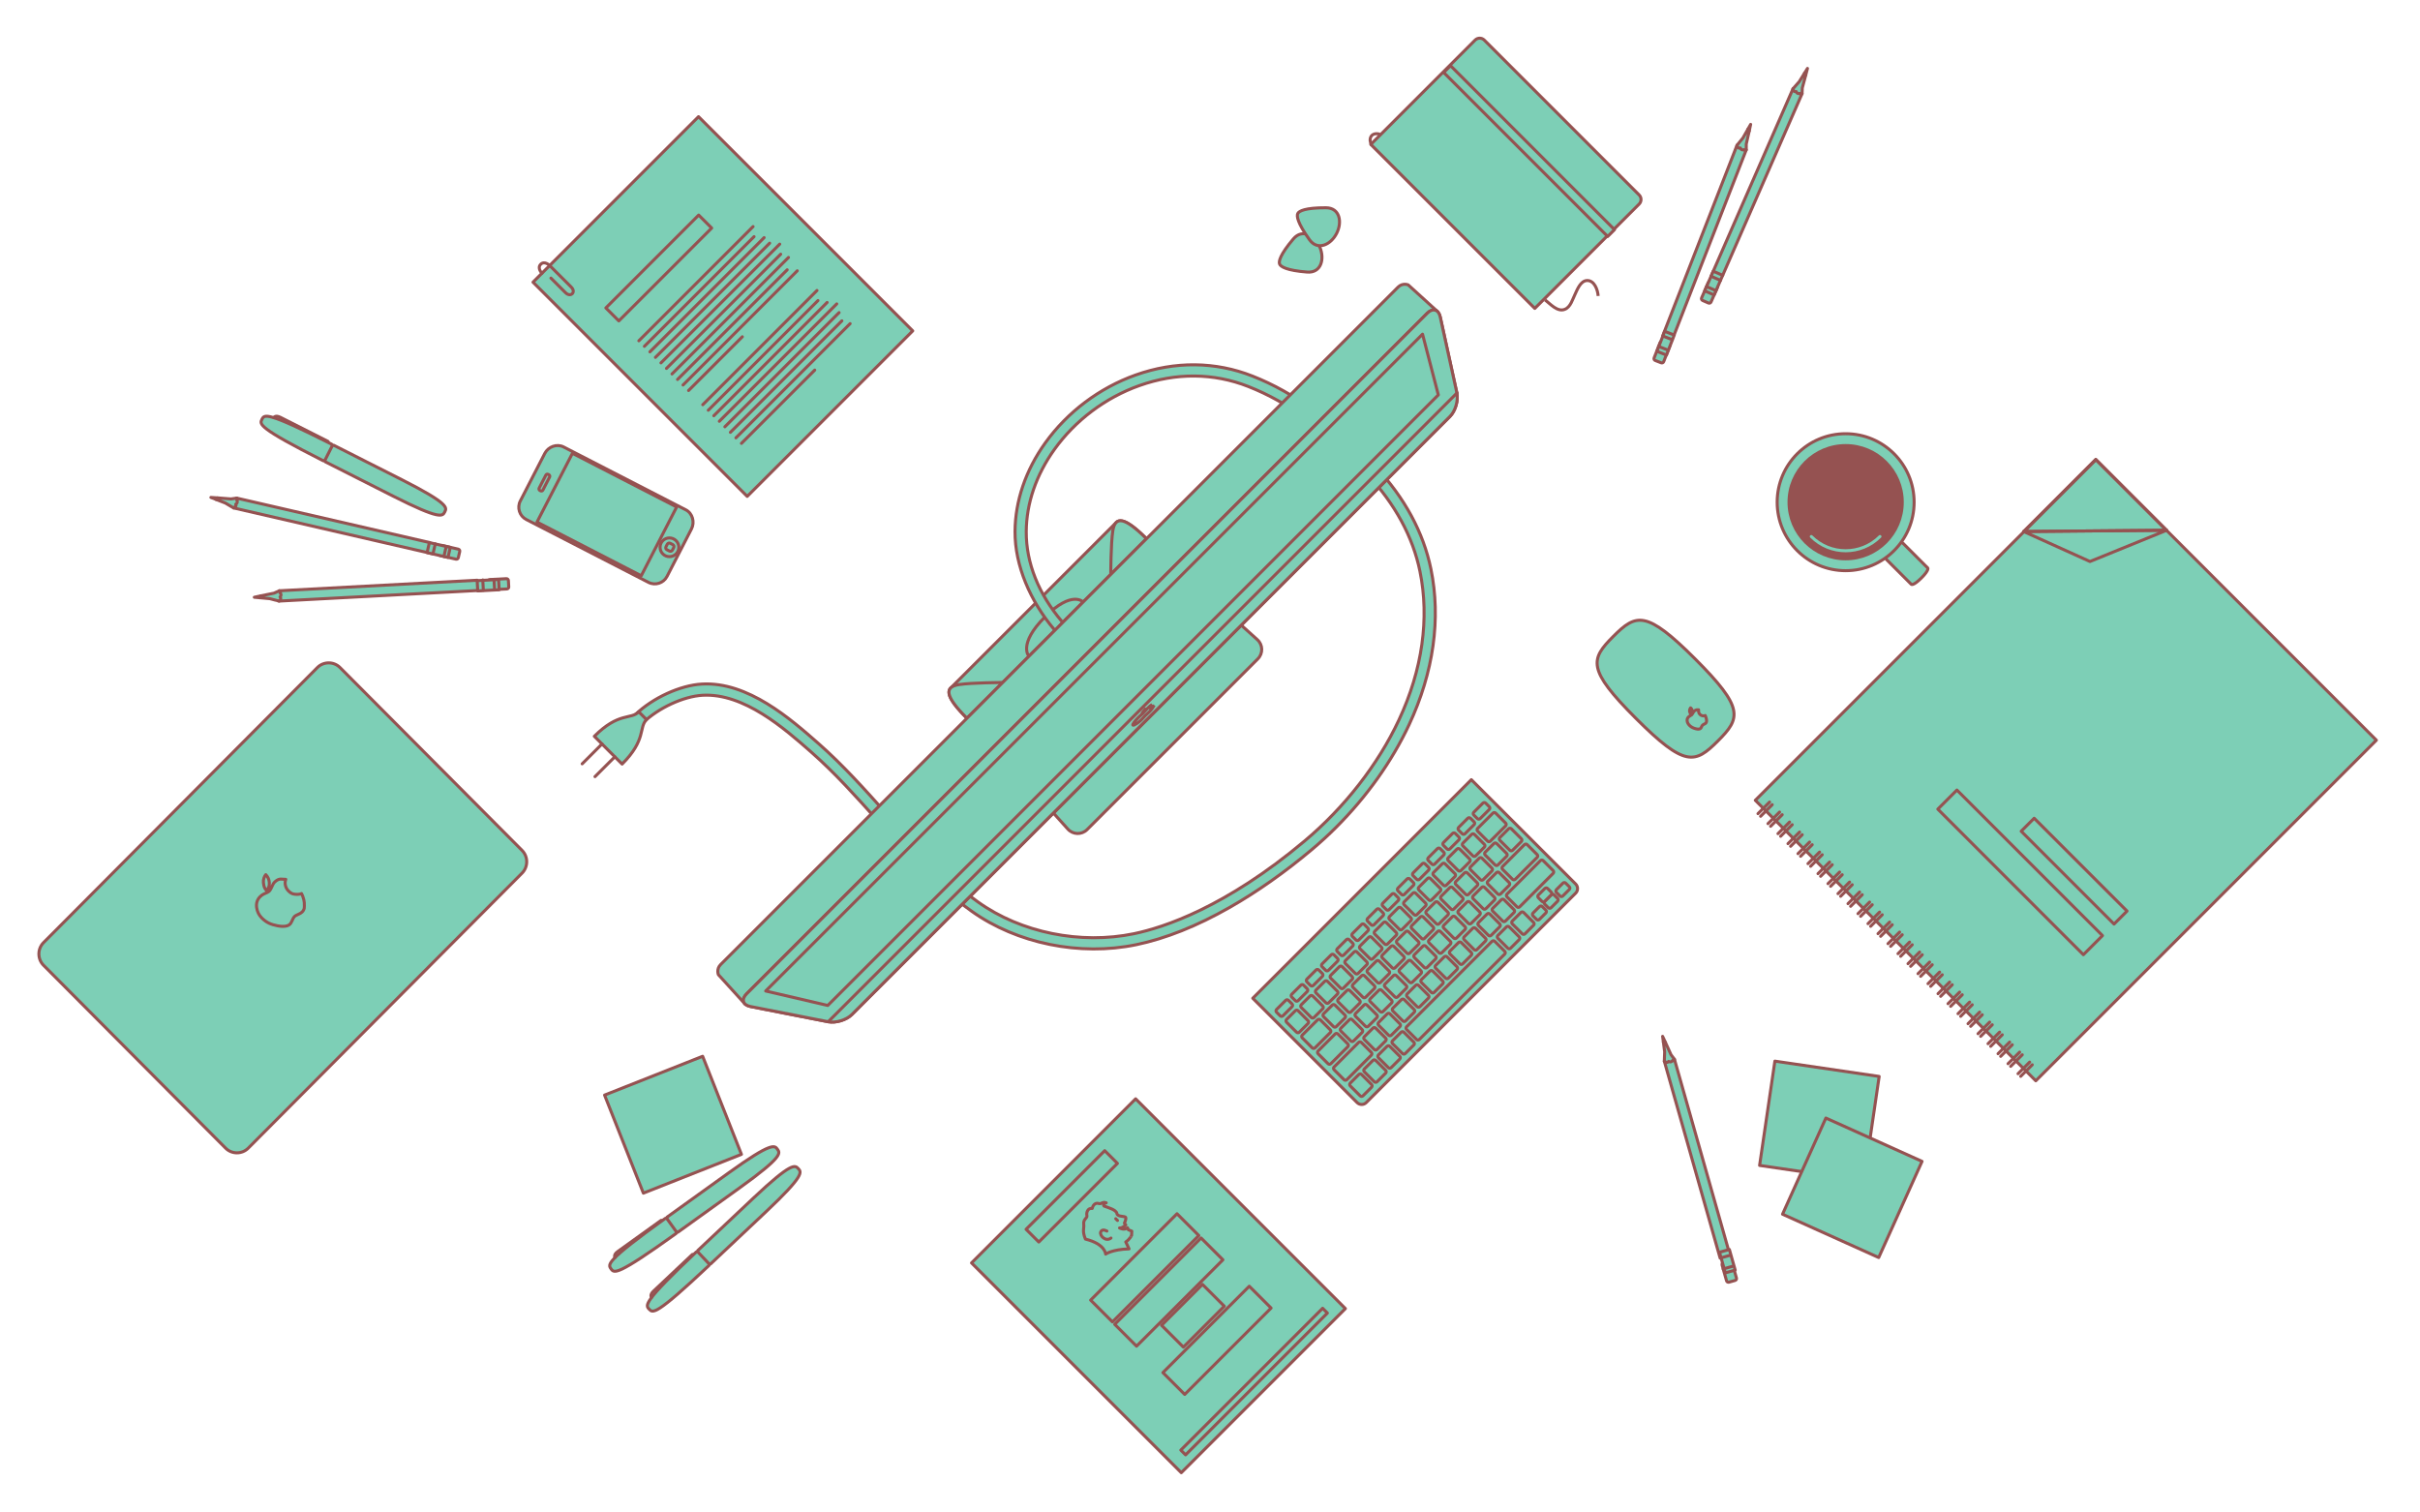 <?xml version="1.0" encoding="utf-8"?>
<!DOCTYPE svg PUBLIC "-//W3C//DTD SVG 1.1//EN" "http://www.w3.org/Graphics/SVG/1.1/DTD/svg11.dtd">
<svg version="1.1" xmlns="http://www.w3.org/2000/svg" xmlns:xlink="http://www.w3.org/1999/xlink" viewBox="0 0 800 500">
<style>
	svg {
	background-color: #7DCFB6;
	}
	.solid {
	fill: #7DCFB6;
	}
	.line, .reverse-line {
	fill: none;
	}
	.reverse-line {
	stroke: #7DCFB6;
	}
	.line, .solid, .reverse-line {
	stroke-width: 1px;
	}
	.line, .solid {
	stroke: #955251;
	}
	.reverse-solid {
	fill: #955251;
	}

</style>
<g>
	<path class="solid" stroke-linecap="round" stroke-linejoin="round" stroke-miterlimit="10" d="M172.572,281.116
		c2.062,2.072,2.062,5.462,0,7.531l-90.503,90.904c-2.062,2.073-5.436,2.073-7.498,0l-60.165-60.43c-2.062-2.07-2.062-5.46,0-7.531
		l90.503-90.904c2.063-2.071,5.438-2.071,7.501,0L172.572,281.116z"/>
	<g>
		<path class="solid" stroke-linecap="round" stroke-linejoin="round" stroke-miterlimit="10" d="M87.862,289.147
			c0.715,0.717,1.105,1.603,1.167,2.651c0.066,1.05-0.242,1.915-0.926,2.601c-0.33-0.331-0.582-0.734-0.751-1.203
			c-0.096-0.267-0.188-0.736-0.271-1.397c-0.053-0.569,0.009-1.094,0.183-1.582C87.44,289.729,87.639,289.375,87.862,289.147
			 M92.865,290.614c0.357,0,0.896,0.022,1.615,0.076c-0.244,0.652-0.285,1.33-0.12,2.03c0.168,0.703,0.494,1.299,0.984,1.791
			c0.586,0.588,1.14,0.932,1.662,1.027c0.394,0.083,0.787,0.124,1.184,0.124c0.117,0,0.235-0.006,0.352-0.009
			c0.512-0.036,0.889-0.12,1.134-0.26c0.096,0.204,0.181,0.384,0.257,0.547c0.074,0.159,0.133,0.305,0.176,0.433
			c0.287,0.78,0.449,1.455,0.479,2.021c0.042,0.9,0.038,1.516-0.016,1.847c-0.097,0.461-0.325,0.875-0.687,1.239
			c-0.31,0.31-0.769,0.586-1.375,0.832c-0.577,0.234-0.977,0.467-1.197,0.689c-0.204,0.206-0.487,0.724-0.849,1.561
			c-0.202,0.438-0.4,0.754-0.593,0.946c-0.482,0.485-1.251,0.727-2.307,0.727c-0.088,0-0.176-0.002-0.267-0.005
			c-0.479-0.01-1.012-0.074-1.597-0.193c-1.079-0.202-2.021-0.493-2.822-0.874c-0.804-0.382-1.589-0.954-2.358-1.725
			c-0.937-0.943-1.495-2.084-1.678-3.42c-0.191-1.435,0.183-2.623,1.119-3.566c0.447-0.451,0.888-0.766,1.328-0.946
			c0.947-0.396,1.501-0.675,1.661-0.835c0.287-0.289,0.527-0.658,0.72-1.106c0.426-0.985,0.766-1.607,1.023-1.864
			c0.618-0.62,1.218-0.978,1.805-1.076C92.586,290.614,92.709,290.614,92.865,290.614"/>
	</g>
</g>
<g>
	<path class="solid" stroke-linecap="round" stroke-linejoin="round" stroke-miterlimit="10" d="M453.153,47.737
		l34.499-34.498c0.828-0.825,2.18-0.825,3.007,0L541.87,64.45c0.825,0.826,0.825,2.182,0,3.007l-34.5,34.498L453.153,47.737z"/>
	
		<rect x="503.694" y="11.485" transform="matrix(-0.707 0.707 -0.707 -0.707 897.949 -272.07)" class="solid" stroke-linecap="round" stroke-linejoin="round" stroke-miterlimit="10" width="3.188" height="76.675"/>
	<path class="line" stroke-miterlimit="10" d="M510.776,99.151c1.704,1.302,4.11,4.108,6.512,3.105
		c1.905-0.701,2.607-3.406,3.409-5.01c0.702-1.503,1.802-4.409,3.908-4.508c2.507-0.102,3.605,3.205,3.708,5.108"/>
	<path class="line" stroke-miterlimit="10" d="M453.462,47.972c-1.216-1.896-0.309-4.456,2.706-3.606"/>
</g>
<g>
	<path class="solid" stroke-linecap="round" stroke-linejoin="round" stroke-miterlimit="10" d="M486.392,257.746
		l34.499,34.501c0.827,0.827,0.827,2.178,0,3.007l-69.248,69.248c-0.826,0.823-2.179,0.823-3.004,0l-34.501-34.501L486.392,257.746z
		"/>
	<path class="solid" stroke-linecap="round" stroke-linejoin="round" stroke-miterlimit="10" d="M453.411,358.515
		c0.247,0.248,0.247,0.654,0,0.902l-2.857,2.855c-0.243,0.246-0.651,0.246-0.899,0l-3.306-3.308c-0.249-0.249-0.249-0.653,0-0.902
		l2.855-2.855c0.25-0.248,0.652-0.248,0.901,0L453.411,358.515z"/>
	<path class="solid" stroke-linecap="round" stroke-linejoin="round" stroke-miterlimit="10" d="M458.072,343.183
		c0.247,0.247,0.247,0.655,0,0.9l-2.857,2.856c-0.247,0.247-0.652,0.247-0.9,0l-3.306-3.307c-0.249-0.248-0.249-0.652,0-0.9
		l2.855-2.856c0.247-0.249,0.653-0.249,0.9,0L458.072,343.183z"/>
	<path class="solid" stroke-linecap="round" stroke-linejoin="round" stroke-miterlimit="10" d="M450.308,340.378
		c0.246,0.249,0.246,0.651,0,0.902l-2.854,2.854c-0.251,0.25-0.656,0.25-0.905,0l-3.306-3.304c-0.248-0.249-0.248-0.653,0-0.902
		l2.855-2.855c0.247-0.248,0.652-0.248,0.9,0L450.308,340.378z"/>
	<path class="solid" stroke-linecap="round" stroke-linejoin="round" stroke-miterlimit="10" d="M444.634,335.579
		c0.248,0.245,0.248,0.654,0,0.901l-2.902,2.903c-0.248,0.247-0.655,0.247-0.903,0l-3.307-3.308c-0.248-0.248-0.248-0.652,0-0.901
		l2.905-2.903c0.247-0.248,0.651-0.248,0.899,0L444.634,335.579z"/>
	<path class="solid" stroke-linecap="round" stroke-linejoin="round" stroke-miterlimit="10" d="M449.492,330.719
		c0.245,0.251,0.245,0.657,0,0.905l-2.903,2.902c-0.248,0.246-0.652,0.246-0.901,0l-3.309-3.305c-0.245-0.25-0.245-0.656,0-0.905
		l2.904-2.9c0.249-0.249,0.653-0.249,0.901,0L449.492,330.719z"/>
	<path class="solid" stroke-linecap="round" stroke-linejoin="round" stroke-miterlimit="10" d="M454.349,325.864
		c0.25,0.248,0.25,0.652,0,0.901l-2.903,2.903c-0.248,0.248-0.653,0.248-0.9,0l-3.309-3.305c-0.246-0.249-0.246-0.656,0-0.904
		l2.904-2.903c0.248-0.245,0.655-0.245,0.903,0L454.349,325.864z"/>
	<path class="solid" stroke-linecap="round" stroke-linejoin="round" stroke-miterlimit="10" d="M459.207,321.005
		c0.248,0.252,0.248,0.654,0,0.903l-2.902,2.9c-0.249,0.249-0.655,0.249-0.904,0l-3.305-3.305c-0.249-0.247-0.249-0.651,0-0.9
		l2.903-2.905c0.248-0.248,0.653-0.248,0.9,0L459.207,321.005z"/>
	<path class="solid" stroke-linecap="round" stroke-linejoin="round" stroke-miterlimit="10" d="M464.063,316.148
		c0.247,0.248,0.247,0.655,0,0.903l-2.902,2.902c-0.248,0.248-0.652,0.248-0.9,0l-3.309-3.308c-0.249-0.247-0.249-0.653,0-0.898
		l2.903-2.906c0.248-0.248,0.653-0.248,0.902,0L464.063,316.148z"/>
	<path class="solid" stroke-linecap="round" stroke-linejoin="round" stroke-miterlimit="10" d="M468.923,311.292
		c0.248,0.246,0.248,0.651,0,0.899l-2.904,2.904c-0.249,0.248-0.651,0.248-0.9,0l-3.308-3.307c-0.246-0.248-0.246-0.654,0-0.903
		l2.902-2.901c0.248-0.247,0.654-0.247,0.9,0L468.923,311.292z"/>
	<path class="solid" stroke-linecap="round" stroke-linejoin="round" stroke-miterlimit="10" d="M473.78,306.435
		c0.248,0.248,0.248,0.651,0,0.9l-2.905,2.904c-0.248,0.249-0.652,0.249-0.901,0l-3.305-3.309c-0.249-0.246-0.249-0.654,0-0.901
		l2.901-2.901c0.249-0.252,0.656-0.252,0.902-0.004L473.78,306.435z"/>
	<path class="solid" stroke-linecap="round" stroke-linejoin="round" stroke-miterlimit="10" d="M478.637,301.574
		c0.249,0.247,0.249,0.656,0,0.905l-2.901,2.901c-0.247,0.246-0.657,0.246-0.902,0l-3.31-3.307c-0.246-0.249-0.246-0.655,0-0.902
		l2.906-2.903c0.248-0.249,0.652-0.249,0.901,0L478.637,301.574z"/>
	<path class="solid" stroke-linecap="round" stroke-linejoin="round" stroke-miterlimit="10" d="M483.496,296.718
		c0.245,0.248,0.245,0.655,0,0.902l-2.903,2.902c-0.25,0.248-0.655,0.248-0.903,0l-3.307-3.305c-0.249-0.25-0.249-0.655,0-0.902
		l2.905-2.904c0.245-0.246,0.652-0.246,0.898,0L483.496,296.718z"/>
	<path class="solid" stroke-linecap="round" stroke-linejoin="round" stroke-miterlimit="10" d="M488.352,291.86
		c0.248,0.249,0.248,0.653,0,0.901l-2.902,2.903c-0.249,0.249-0.653,0.249-0.901,0l-3.307-3.306c-0.247-0.246-0.247-0.655,0-0.901
		l2.901-2.903c0.251-0.248,0.654-0.248,0.904,0L488.352,291.86z"/>
	<path class="solid" stroke-linecap="round" stroke-linejoin="round" stroke-miterlimit="10" d="M493.209,287.005
		c0.248,0.247,0.248,0.652,0,0.9l-2.904,2.903c-0.248,0.249-0.651,0.249-0.901,0l-3.305-3.309c-0.248-0.246-0.248-0.651,0-0.901
		l2.901-2.901c0.249-0.251,0.654-0.251,0.904-0.002L493.209,287.005z"/>
	<path class="solid" stroke-linecap="round" stroke-linejoin="round" stroke-miterlimit="10" d="M498.067,282.145
		c0.247,0.248,0.247,0.655,0,0.903l-2.902,2.902c-0.249,0.248-0.656,0.248-0.903,0l-3.306-3.308c-0.249-0.247-0.249-0.653,0-0.899
		l2.904-2.904c0.247-0.249,0.651-0.249,0.899,0L498.067,282.145z"/>
	<path class="solid" stroke-linecap="round" stroke-linejoin="round" stroke-miterlimit="10" d="M502.927,277.287
		c0.248,0.248,0.248,0.653,0,0.9l-2.905,2.906c-0.247,0.247-0.652,0.247-0.899,0l-3.312-3.309c-0.247-0.247-0.247-0.654,0-0.9
		l2.906-2.903c0.248-0.249,0.652-0.249,0.9,0L502.927,277.287z"/>
	<path class="solid" stroke-linecap="round" stroke-linejoin="round" stroke-miterlimit="10" d="M455.167,335.519
		c0.248,0.248,0.248,0.653,0,0.9l-2.857,2.856c-0.246,0.248-0.655,0.248-0.901,0l-3.307-3.307c-0.248-0.247-0.248-0.652,0-0.899
		l2.855-2.857c0.248-0.248,0.656-0.248,0.902,0L455.167,335.519z"/>
	<path class="solid" stroke-linecap="round" stroke-linejoin="round" stroke-miterlimit="10" d="M460.026,330.659
		c0.249,0.247,0.249,0.653,0,0.899l-2.856,2.856c-0.248,0.248-0.655,0.248-0.903,0l-3.305-3.307c-0.25-0.247-0.25-0.655,0-0.902
		l2.854-2.853c0.25-0.25,0.656-0.25,0.905,0L460.026,330.659z"/>
	<path class="solid" stroke-linecap="round" stroke-linejoin="round" stroke-miterlimit="10" d="M464.887,325.8
		c0.247,0.248,0.247,0.651,0,0.901l-2.856,2.854c-0.248,0.249-0.652,0.249-0.9,0l-3.311-3.306c-0.247-0.249-0.247-0.654,0-0.904
		l2.858-2.854c0.246-0.247,0.654-0.247,0.901,0L464.887,325.8z"/>
	<path class="solid" stroke-linecap="round" stroke-linejoin="round" stroke-miterlimit="10" d="M469.745,320.938
		c0.249,0.248,0.249,0.655,0,0.904l-2.855,2.855c-0.248,0.245-0.653,0.245-0.9,0l-3.306-3.307c-0.249-0.247-0.249-0.655,0-0.903
		l2.856-2.857c0.243-0.247,0.651-0.247,0.9,0L469.745,320.938z"/>
	<path class="solid" stroke-linecap="round" stroke-linejoin="round" stroke-miterlimit="10" d="M474.605,316.079
		c0.247,0.247,0.247,0.655,0,0.902l-2.856,2.854c-0.248,0.249-0.651,0.249-0.901,0l-3.305-3.305c-0.25-0.249-0.25-0.656,0-0.904
		l2.854-2.855c0.249-0.248,0.652-0.248,0.901,0L474.605,316.079z"/>
	<path class="solid" stroke-linecap="round" stroke-linejoin="round" stroke-miterlimit="10" d="M479.465,311.219
		c0.249,0.248,0.249,0.654,0,0.903l-2.855,2.855c-0.25,0.248-0.654,0.248-0.902,0l-3.307-3.308c-0.245-0.247-0.245-0.654,0-0.902
		l2.857-2.856c0.247-0.246,0.652-0.246,0.9,0L479.465,311.219z"/>
	<path class="solid" stroke-linecap="round" stroke-linejoin="round" stroke-miterlimit="10" d="M484.324,306.358
		c0.248,0.248,0.248,0.656,0,0.9l-2.856,2.857c-0.248,0.246-0.652,0.246-0.9,0l-3.305-3.309c-0.25-0.247-0.25-0.65,0-0.9
		l2.854-2.854c0.248-0.249,0.652-0.249,0.9,0L484.324,306.358z"/>
	<path class="solid" stroke-linecap="round" stroke-linejoin="round" stroke-miterlimit="10" d="M489.188,301.499
		c0.242,0.248,0.242,0.654,0,0.901l-2.857,2.855c-0.247,0.248-0.655,0.248-0.903,0l-3.306-3.308c-0.248-0.246-0.248-0.652,0-0.899
		l2.855-2.856c0.249-0.248,0.652-0.248,0.9,0L489.188,301.499z"/>
	<path class="solid" stroke-linecap="round" stroke-linejoin="round" stroke-miterlimit="10" d="M494.046,296.639
		c0.248,0.25,0.248,0.652,0,0.903l-2.855,2.854c-0.249,0.249-0.655,0.249-0.903,0l-3.307-3.305c-0.248-0.249-0.248-0.653,0-0.901
		l2.857-2.856c0.245-0.246,0.654-0.246,0.899,0L494.046,296.639z"/>
	<path class="solid" stroke-linecap="round" stroke-linejoin="round" stroke-miterlimit="10" d="M498.904,291.78
		c0.249,0.248,0.249,0.653,0,0.899l-2.855,2.857c-0.246,0.248-0.654,0.248-0.901,0l-3.308-3.307c-0.247-0.247-0.247-0.655,0-0.9
		l2.854-2.857c0.25-0.247,0.656-0.247,0.905,0L498.904,291.78z"/>
	<path class="solid" stroke-linecap="round" stroke-linejoin="round" stroke-miterlimit="10" d="M508.161,282.524
		c0.247,0.248,0.247,0.653,0,0.9l-7.25,7.252c-0.251,0.249-0.655,0.249-0.906,0l-3.305-3.304c-0.248-0.251-0.248-0.657,0-0.902
		l7.251-7.255c0.246-0.248,0.654-0.248,0.902,0L508.161,282.524z"/>
	<path class="solid" stroke-linecap="round" stroke-linejoin="round" stroke-miterlimit="10" d="M462.787,338.467
		c0.249,0.247,0.249,0.654,0,0.902l-2.855,2.858c-0.247,0.246-0.652,0.246-0.9,0l-3.309-3.31c-0.25-0.245-0.25-0.654,0-0.9
		l2.856-2.857c0.248-0.249,0.654-0.249,0.902,0L462.787,338.467z"/>
	<path class="solid" stroke-linecap="round" stroke-linejoin="round" stroke-miterlimit="10" d="M467.505,333.754
		c0.248,0.245,0.248,0.65,0,0.898l-2.855,2.857c-0.249,0.248-0.656,0.248-0.904,0l-3.306-3.307c-0.249-0.249-0.249-0.653,0-0.901
		l2.855-2.856c0.248-0.247,0.652-0.247,0.9,0L467.505,333.754z"/>
	<path class="solid" stroke-linecap="round" stroke-linejoin="round" stroke-miterlimit="10" d="M472.218,329.036
		c0.249,0.247,0.249,0.654,0,0.903l-2.855,2.855c-0.248,0.249-0.653,0.249-0.899,0l-3.308-3.309c-0.248-0.248-0.248-0.653,0-0.901
		l2.857-2.856c0.247-0.248,0.65-0.248,0.9,0L472.218,329.036z"/>
	<path class="solid" stroke-linecap="round" stroke-linejoin="round" stroke-miterlimit="10" d="M476.936,324.322
		c0.248,0.245,0.248,0.652,0,0.9l-2.856,2.855c-0.248,0.249-0.653,0.249-0.9,0l-3.31-3.306c-0.247-0.248-0.247-0.655,0-0.904
		l2.857-2.856c0.246-0.246,0.654-0.246,0.902,0L476.936,324.322z"/>
	<path class="solid" stroke-linecap="round" stroke-linejoin="round" stroke-miterlimit="10" d="M481.651,319.604
		c0.249,0.25,0.249,0.652,0,0.9l-2.856,2.856c-0.247,0.248-0.655,0.248-0.902,0l-3.308-3.306c-0.247-0.248-0.247-0.651,0-0.901
		l2.857-2.855c0.247-0.248,0.654-0.248,0.9,0L481.651,319.604z"/>
	<path class="solid" stroke-linecap="round" stroke-linejoin="round" stroke-miterlimit="10" d="M486.367,314.888
		c0.246,0.249,0.246,0.656,0,0.904l-2.857,2.857c-0.248,0.244-0.652,0.244-0.9,0l-3.307-3.312c-0.248-0.245-0.248-0.652,0-0.899
		l2.855-2.857c0.248-0.247,0.654-0.247,0.9,0L486.367,314.888z"/>
	<path class="solid" stroke-linecap="round" stroke-linejoin="round" stroke-miterlimit="10" d="M491.083,310.175
		c0.248,0.245,0.248,0.653,0,0.899l-2.856,2.857c-0.249,0.248-0.652,0.248-0.902,0l-3.309-3.307c-0.245-0.248-0.245-0.654,0-0.903
		l2.856-2.856c0.25-0.248,0.656-0.248,0.904,0L491.083,310.175z"/>
	<path class="solid" stroke-linecap="round" stroke-linejoin="round" stroke-miterlimit="10" d="M495.801,305.458
		c0.246,0.248,0.246,0.653,0,0.9l-2.859,2.857c-0.247,0.247-0.654,0.247-0.901,0l-3.308-3.309c-0.249-0.247-0.249-0.651,0-0.899
		l2.855-2.856c0.25-0.248,0.657-0.248,0.904,0L495.801,305.458z"/>
	<path class="solid" stroke-linecap="round" stroke-linejoin="round" stroke-miterlimit="10" d="M500.514,300.743
		c0.247,0.245,0.247,0.654,0,0.901l-2.856,2.853c-0.246,0.25-0.653,0.25-0.901,0l-3.307-3.306c-0.247-0.248-0.247-0.652,0-0.901
		l2.856-2.856c0.248-0.247,0.652-0.247,0.901,0L500.514,300.743z"/>
	<path class="solid" stroke-linecap="round" stroke-linejoin="round" stroke-miterlimit="10" d="M513.446,287.81
		c0.248,0.249,0.248,0.652,0,0.901l-11.073,11.071c-0.247,0.252-0.653,0.252-0.899,0l-3.309-3.304c-0.247-0.249-0.247-0.656,0-0.903
		l11.07-11.072c0.25-0.247,0.657-0.247,0.904,0L513.446,287.81z"/>
	<path class="solid" stroke-linecap="round" stroke-linejoin="round" stroke-miterlimit="10" d="M453.338,347.919
		c0.248,0.247,0.248,0.653,0,0.899l-8.116,8.117c-0.25,0.249-0.653,0.249-0.902,0l-3.308-3.306c-0.248-0.248-0.248-0.656,0-0.903
		l8.116-8.115c0.248-0.247,0.655-0.247,0.901,0L453.338,347.919z"/>
	<path class="solid" stroke-linecap="round" stroke-linejoin="round" stroke-miterlimit="10" d="M445.572,345.114
		c0.248,0.245,0.248,0.653,0,0.9l-5.638,5.637c-0.247,0.248-0.654,0.248-0.901,0l-3.307-3.307c-0.248-0.248-0.248-0.656,0-0.903
		l5.636-5.636c0.248-0.25,0.655-0.25,0.902,0L445.572,345.114z"/>
	<path class="solid" stroke-linecap="round" stroke-linejoin="round" stroke-miterlimit="10" d="M439.764,340.449
		c0.251,0.248,0.251,0.652,0,0.9l-5.066,5.068c-0.244,0.243-0.652,0.243-0.899,0l-3.306-3.311c-0.25-0.248-0.25-0.652,0-0.9
		l5.062-5.068c0.25-0.247,0.655-0.247,0.905,0L439.764,340.449z"/>
	<path class="solid" stroke-linecap="round" stroke-linejoin="round" stroke-miterlimit="10" d="M483.597,279.631
		c-0.25-0.248-0.25-0.652,0-0.9l2.904-2.905c0.248-0.248,0.653-0.248,0.899,0l3.307,3.311c0.249,0.247,0.249,0.651,0,0.9l-2.9,2.903
		c-0.251,0.247-0.655,0.247-0.905,0L483.597,279.631z"/>
	<path class="solid" stroke-linecap="round" stroke-linejoin="round" stroke-miterlimit="10" d="M478.738,284.49
		c-0.246-0.247-0.246-0.656,0-0.902l2.904-2.901c0.246-0.248,0.653-0.248,0.901,0l3.307,3.305c0.248,0.25,0.248,0.653,0,0.9
		l-2.904,2.906c-0.247,0.247-0.651,0.247-0.9,0L478.738,284.49z"/>
	<path class="solid" stroke-linecap="round" stroke-linejoin="round" stroke-miterlimit="10" d="M473.882,289.349
		c-0.248-0.249-0.248-0.655,0-0.905l2.902-2.901c0.248-0.247,0.655-0.247,0.903,0l3.307,3.307c0.247,0.248,0.247,0.651,0,0.904
		l-2.904,2.899c-0.248,0.251-0.653,0.251-0.901,0L473.882,289.349z"/>
	<path class="solid" stroke-linecap="round" stroke-linejoin="round" stroke-miterlimit="10" d="M469.023,294.205
		c-0.248-0.25-0.248-0.653,0-0.903l2.903-2.902c0.248-0.248,0.653-0.248,0.9,0l3.307,3.305c0.249,0.25,0.249,0.657,0,0.903
		l-2.901,2.902c-0.247,0.248-0.655,0.248-0.9,0L469.023,294.205z"/>
	<path class="solid" stroke-linecap="round" stroke-linejoin="round" stroke-miterlimit="10" d="M464.165,299.062
		c-0.248-0.249-0.248-0.654,0-0.901l2.904-2.903c0.249-0.249,0.652-0.249,0.901,0l3.307,3.309c0.246,0.247,0.246,0.652,0,0.9
		l-2.902,2.904c-0.248,0.248-0.654,0.248-0.902,0L464.165,299.062z"/>
	<path class="solid" stroke-linecap="round" stroke-linejoin="round" stroke-miterlimit="10" d="M459.311,303.921
		c-0.251-0.249-0.251-0.656,0-0.903l2.899-2.901c0.249-0.249,0.656-0.249,0.905,0l3.305,3.305c0.249,0.249,0.249,0.653,0,0.9
		l-2.905,2.905c-0.247,0.248-0.652,0.248-0.899,0L459.311,303.921z"/>
	<path class="solid" stroke-linecap="round" stroke-linejoin="round" stroke-miterlimit="10" d="M454.452,308.777
		c-0.247-0.249-0.247-0.655,0-0.902l2.902-2.903c0.247-0.248,0.654-0.248,0.902,0l3.308,3.307c0.246,0.249,0.246,0.657,0,0.903
		l-2.905,2.903c-0.248,0.246-0.655,0.246-0.901,0L454.452,308.777z"/>
	<path class="solid" stroke-linecap="round" stroke-linejoin="round" stroke-miterlimit="10" d="M449.593,313.635
		c-0.248-0.248-0.248-0.652,0-0.901l2.904-2.904c0.249-0.248,0.652-0.248,0.9,0l3.306,3.311c0.249,0.244,0.249,0.65,0,0.9l-2.9,2.9
		c-0.25,0.249-0.655,0.249-0.901,0L449.593,313.635z"/>
	<path class="solid" stroke-linecap="round" stroke-linejoin="round" stroke-miterlimit="10" d="M444.735,318.492
		c-0.247-0.25-0.247-0.653,0-0.9l2.905-2.902c0.248-0.251,0.652-0.251,0.9-0.004l3.306,3.31c0.249,0.247,0.249,0.654,0,0.899
		l-2.901,2.904c-0.247,0.25-0.654,0.25-0.903,0L444.735,318.492z"/>
	<path class="solid" stroke-linecap="round" stroke-linejoin="round" stroke-miterlimit="10" d="M439.879,323.351
		c-0.249-0.247-0.249-0.654,0-0.902l2.901-2.902c0.247-0.247,0.656-0.247,0.904,0l3.306,3.307c0.246,0.249,0.246,0.653,0,0.901
		l-2.903,2.903c-0.25,0.247-0.653,0.247-0.901,0L439.879,323.351z"/>
	<path class="solid" stroke-linecap="round" stroke-linejoin="round" stroke-miterlimit="10" d="M435.021,328.209
		c-0.248-0.25-0.248-0.653,0-0.902l2.901-2.903c0.248-0.25,0.656-0.25,0.903,0l3.308,3.305c0.248,0.249,0.248,0.656,0,0.903
		l-2.906,2.902c-0.246,0.248-0.651,0.248-0.899,0L435.021,328.209z"/>
	<path class="solid" stroke-linecap="round" stroke-linejoin="round" stroke-miterlimit="10" d="M430.162,333.063
		c-0.248-0.247-0.248-0.651,0-0.9l2.905-2.903c0.247-0.248,0.65-0.248,0.9,0l3.306,3.306c0.248,0.248,0.248,0.655,0,0.903
		l-2.902,2.902c-0.246,0.248-0.655,0.248-0.901,0L430.162,333.063z"/>
	<path class="solid" stroke-linecap="round" stroke-linejoin="round" stroke-miterlimit="10" d="M425.307,337.924
		c-0.249-0.25-0.249-0.655,0-0.903l2.902-2.901c0.25-0.248,0.653-0.248,0.902,0l3.306,3.306c0.248,0.249,0.248,0.652,0,0.9
		l-2.901,2.906c-0.249,0.246-0.656,0.246-0.903,0L425.307,337.924z"/>
	<path class="solid" stroke-linecap="round" stroke-linejoin="round" stroke-miterlimit="10" d="M421.999,334.615
		c-0.248-0.247-0.248-0.652,0-0.9l3.026-3.026c0.247-0.248,0.655-0.248,0.903,0l1.202,1.201c0.249,0.247,0.249,0.653,0,0.903
		l-3.029,3.025c-0.247,0.248-0.651,0.248-0.899,0L421.999,334.615z"/>
	<path class="solid" stroke-linecap="round" stroke-linejoin="round" stroke-miterlimit="10" d="M427.016,329.602
		c-0.248-0.248-0.248-0.655,0-0.903l3.025-3.025c0.248-0.249,0.651-0.249,0.902,0l1.201,1.202c0.248,0.249,0.248,0.653,0,0.901
		l-3.026,3.025c-0.246,0.248-0.653,0.248-0.899,0L427.016,329.602z"/>
	<path class="solid" stroke-linecap="round" stroke-linejoin="round" stroke-miterlimit="10" d="M432.028,324.586
		c-0.247-0.248-0.247-0.655,0-0.902l3.029-3.026c0.247-0.249,0.652-0.249,0.9,0l1.204,1.201c0.247,0.249,0.247,0.655,0,0.902
		l-3.027,3.026c-0.248,0.251-0.655,0.251-0.903,0L432.028,324.586z"/>
	<path class="solid" stroke-linecap="round" stroke-linejoin="round" stroke-miterlimit="10" d="M437.044,319.569
		c-0.247-0.248-0.247-0.652,0-0.9l3.028-3.028c0.249-0.248,0.652-0.248,0.902,0l1.201,1.203c0.249,0.247,0.249,0.654,0,0.904
		l-3.028,3.025c-0.244,0.247-0.653,0.247-0.9,0L437.044,319.569z"/>
	<path class="solid" stroke-linecap="round" stroke-linejoin="round" stroke-miterlimit="10" d="M442.061,314.554
		c-0.248-0.248-0.248-0.651,0-0.901l3.027-3.025c0.247-0.246,0.654-0.246,0.901,0l1.205,1.203c0.247,0.249,0.244,0.653,0,0.9
		l-3.029,3.025c-0.248,0.249-0.653,0.249-0.9,0L442.061,314.554z"/>
	<path class="solid" stroke-linecap="round" stroke-linejoin="round" stroke-miterlimit="10" d="M447.076,309.542
		c-0.248-0.25-0.248-0.656,0-0.904l3.026-3.024c0.247-0.25,0.652-0.25,0.899,0l1.203,1.2c0.249,0.25,0.249,0.652,0,0.901
		l-3.026,3.025c-0.246,0.248-0.654,0.248-0.901,0L447.076,309.542z"/>
	<path class="solid" stroke-linecap="round" stroke-linejoin="round" stroke-miterlimit="10" d="M452.091,304.524
		c-0.248-0.247-0.248-0.655,0-0.899l3.029-3.029c0.246-0.248,0.651-0.248,0.899,0l1.202,1.203c0.249,0.248,0.249,0.653,0,0.9
		l-3.024,3.028c-0.251,0.247-0.655,0.247-0.906,0L452.091,304.524z"/>
	<path class="solid" stroke-linecap="round" stroke-linejoin="round" stroke-miterlimit="10" d="M457.104,299.51
		c-0.246-0.25-0.246-0.652,0-0.903l3.025-3.025c0.251-0.247,0.657-0.247,0.905,0l1.202,1.201c0.249,0.25,0.249,0.655,0,0.904
		l-3.027,3.023c-0.249,0.251-0.653,0.251-0.901,0L457.104,299.51z"/>
	<path class="solid" stroke-linecap="round" stroke-linejoin="round" stroke-miterlimit="10" d="M462.122,294.492
		c-0.25-0.246-0.25-0.652,0-0.899l3.024-3.025c0.249-0.25,0.655-0.25,0.905,0l1.199,1.202c0.251,0.245,0.251,0.652,0,0.901
		l-3.024,3.025c-0.251,0.247-0.653,0.247-0.902,0L462.122,294.492z"/>
	<path class="solid" stroke-linecap="round" stroke-linejoin="round" stroke-miterlimit="10" d="M467.138,289.48
		c-0.248-0.248-0.248-0.655,0-0.904l3.025-3.026c0.249-0.246,0.652-0.246,0.901,0l1.202,1.203c0.249,0.25,0.249,0.653,0,0.901
		l-3.025,3.027c-0.248,0.248-0.656,0.248-0.903,0L467.138,289.48z"/>
	<path class="solid" stroke-linecap="round" stroke-linejoin="round" stroke-miterlimit="10" d="M472.151,284.464
		c-0.25-0.249-0.25-0.652,0-0.903l3.028-3.026c0.247-0.249,0.652-0.249,0.9,0l1.202,1.202c0.247,0.249,0.247,0.653,0,0.902
		l-3.026,3.028c-0.247,0.247-0.654,0.247-0.902,0L472.151,284.464z"/>
	<path class="solid" stroke-linecap="round" stroke-linejoin="round" stroke-miterlimit="10" d="M477.168,279.449
		c-0.249-0.249-0.249-0.653,0-0.902l3.024-3.029c0.247-0.246,0.655-0.246,0.903,0.004l1.202,1.201c0.25,0.246,0.25,0.654,0,0.902
		l-3.027,3.026c-0.248,0.247-0.652,0.247-0.901,0L477.168,279.449z"/>
	<path class="solid" stroke-linecap="round" stroke-linejoin="round" stroke-miterlimit="10" d="M482.182,274.433
		c-0.246-0.245-0.246-0.653,0-0.902l3.025-3.026c0.249-0.247,0.657-0.247,0.904,0l1.203,1.204c0.245,0.248,0.245,0.652,0,0.9
		l-3.028,3.026c-0.248,0.248-0.652,0.248-0.901,0L482.182,274.433z"/>
	<path class="solid" stroke-linecap="round" stroke-linejoin="round" stroke-miterlimit="10" d="M487.199,269.419
		c-0.248-0.248-0.248-0.656,0-0.903l3.025-3.026c0.248-0.247,0.653-0.247,0.901,0l1.204,1.203c0.245,0.247,0.245,0.653,0,0.899
		l-3.026,3.029c-0.25,0.249-0.656,0.249-0.905,0L487.199,269.419z"/>
	<path class="solid" stroke-linecap="round" stroke-linejoin="round" stroke-miterlimit="10" d="M488.466,274.763
		c-0.248-0.247-0.248-0.653,0-0.9l5.064-5.066c0.248-0.249,0.655-0.249,0.9,0l3.309,3.306c0.249,0.249,0.249,0.655,0,0.903
		l-5.066,5.064c-0.248,0.249-0.651,0.249-0.902,0L488.466,274.763z"/>
	<path class="solid" stroke-linecap="round" stroke-linejoin="round" stroke-miterlimit="10" d="M458.072,353.854
		c0.247,0.248,0.247,0.655,0,0.903l-2.857,2.856c-0.247,0.249-0.652,0.249-0.9,0l-3.306-3.307c-0.249-0.248-0.249-0.655,0-0.903
		l2.855-2.855c0.247-0.249,0.653-0.249,0.9,0L458.072,353.854z"/>
	<path class="solid" stroke-linecap="round" stroke-linejoin="round" stroke-miterlimit="10" d="M462.73,349.195
		c0.249,0.249,0.249,0.653,0,0.901l-2.854,2.857c-0.249,0.247-0.653,0.247-0.901,0l-3.307-3.308c-0.247-0.248-0.247-0.654,0-0.902
		l2.857-2.855c0.247-0.248,0.651-0.248,0.899,0L462.73,349.195z"/>
	<path class="solid" stroke-linecap="round" stroke-linejoin="round" stroke-miterlimit="10" d="M467.391,344.536
		c0.247,0.249,0.247,0.652,0,0.902l-2.854,2.854c-0.249,0.248-0.655,0.248-0.902,0l-3.308-3.306c-0.248-0.248-0.248-0.653,0-0.901
		l2.854-2.854c0.25-0.249,0.655-0.249,0.904,0L467.391,344.536z"/>
	<path class="solid" stroke-linecap="round" stroke-linejoin="round" stroke-miterlimit="10" d="M502.215,309.713
		c0.248,0.248,0.248,0.653,0,0.901l-2.855,2.856c-0.249,0.248-0.653,0.248-0.902,0l-3.309-3.308c-0.245-0.247-0.245-0.654,0-0.899
		l2.855-2.855c0.249-0.25,0.655-0.25,0.904,0L502.215,309.713z"/>
	<path class="solid" stroke-linecap="round" stroke-linejoin="round" stroke-miterlimit="10" d="M506.977,304.951
		c0.247,0.247,0.247,0.653,0,0.901l-2.854,2.854c-0.25,0.248-0.654,0.248-0.903,0l-3.304-3.305c-0.249-0.25-0.249-0.655,0-0.905
		l2.854-2.855c0.249-0.246,0.652-0.246,0.9,0L506.977,304.951z"/>
	<path class="solid" stroke-linecap="round" stroke-linejoin="round" stroke-miterlimit="10" d="M511.038,300.891
		c0.248,0.248,0.248,0.651,0,0.9l-2.162,2.163c-0.249,0.247-0.656,0.247-0.903,0l-1.204-1.2c-0.244-0.253-0.244-0.655,0-0.904
		l2.164-2.163c0.247-0.249,0.654-0.249,0.902,0L511.038,300.891z"/>
	<path class="solid" stroke-linecap="round" stroke-linejoin="round" stroke-miterlimit="10" d="M514.912,297.018
		c0.246,0.247,0.246,0.652,0,0.9l-2.164,2.166c-0.247,0.247-0.655,0.247-0.904,0l-1.202-1.204c-0.248-0.247-0.248-0.655,0-0.902
		l2.162-2.164c0.249-0.246,0.656-0.246,0.905,0L514.912,297.018z"/>
	<path class="solid" stroke-linecap="round" stroke-linejoin="round" stroke-miterlimit="10" d="M512.804,294.914
		c0.249,0.248,0.249,0.653,0,0.899l-2.162,2.164c-0.248,0.247-0.652,0.247-0.9,0l-1.202-1.203c-0.248-0.248-0.248-0.653,0-0.9
		l2.162-2.164c0.248-0.247,0.655-0.247,0.903,0L512.804,294.914z"/>
	<path class="solid" stroke-linecap="round" stroke-linejoin="round" stroke-miterlimit="10" d="M518.783,293.146
		c0.249,0.246,0.249,0.655,0,0.898l-2.165,2.166c-0.248,0.249-0.652,0.249-0.901,0l-1.203-1.202c-0.247-0.249-0.247-0.655,0-0.903
		l2.164-2.162c0.248-0.25,0.655-0.25,0.901,0L518.783,293.146z"/>
	<path class="solid" stroke-linecap="round" stroke-linejoin="round" stroke-miterlimit="10" d="M497.437,314.492
		c0.247,0.247,0.247,0.652,0,0.9l-28.24,28.24c-0.25,0.249-0.656,0.249-0.905,0l-3.304-3.307c-0.25-0.247-0.25-0.651,0-0.899
		l28.239-28.242c0.247-0.247,0.655-0.247,0.902,0L497.437,314.492z"/>
</g>
<g>
	
		<rect x="617.301" y="174.901" transform="matrix(-0.707 -0.707 0.707 -0.707 985.763 917.377)" class="solid" stroke-linecap="round" stroke-linejoin="round" stroke-miterlimit="10" width="131.152" height="159.259"/>
	<g>
		
			<line class="line" stroke-linecap="round" stroke-linejoin="round" stroke-miterlimit="10" x1="667.995" y1="355.823" x2="671.826" y2="351.991"/>
		
			<line class="line" stroke-linecap="round" stroke-linejoin="round" stroke-miterlimit="10" x1="667.119" y1="354.951" x2="670.957" y2="351.115"/>
		
			<line class="line" stroke-linecap="round" stroke-linejoin="round" stroke-miterlimit="10" x1="664.688" y1="352.516" x2="668.521" y2="348.685"/>
		
			<line class="line" stroke-linecap="round" stroke-linejoin="round" stroke-miterlimit="10" x1="663.815" y1="351.642" x2="667.646" y2="347.812"/>
		
			<line class="line" stroke-linecap="round" stroke-linejoin="round" stroke-miterlimit="10" x1="661.382" y1="349.21" x2="665.214" y2="345.376"/>
		
			<line class="line" stroke-linecap="round" stroke-linejoin="round" stroke-miterlimit="10" x1="660.508" y1="348.337" x2="664.342" y2="344.503"/>
		
			<line class="line" stroke-linecap="round" stroke-linejoin="round" stroke-miterlimit="10" x1="658.075" y1="345.903" x2="661.908" y2="342.072"/>
		
			<line class="line" stroke-linecap="round" stroke-linejoin="round" stroke-miterlimit="10" x1="657.203" y1="345.029" x2="661.033" y2="341.199"/>
		
			<line class="line" stroke-linecap="round" stroke-linejoin="round" stroke-miterlimit="10" x1="654.767" y1="342.598" x2="658.602" y2="338.764"/>
		
			<line class="line" stroke-linecap="round" stroke-linejoin="round" stroke-miterlimit="10" x1="653.896" y1="341.725" x2="657.729" y2="337.891"/>
		
			<line class="line" stroke-linecap="round" stroke-linejoin="round" stroke-miterlimit="10" x1="651.46" y1="339.288" x2="655.293" y2="335.457"/>
		
			<line class="line" stroke-linecap="round" stroke-linejoin="round" stroke-miterlimit="10" x1="650.587" y1="338.418" x2="654.422" y2="334.585"/>
		
			<line class="line" stroke-linecap="round" stroke-linejoin="round" stroke-miterlimit="10" x1="648.155" y1="335.982" x2="651.986" y2="332.149"/>
		
			<line class="line" stroke-linecap="round" stroke-linejoin="round" stroke-miterlimit="10" x1="647.281" y1="335.111" x2="651.114" y2="331.277"/>
		
			<line class="line" stroke-linecap="round" stroke-linejoin="round" stroke-miterlimit="10" x1="644.848" y1="332.676" x2="648.681" y2="328.844"/>
		
			<line class="line" stroke-linecap="round" stroke-linejoin="round" stroke-miterlimit="10" x1="643.975" y1="331.803" x2="647.808" y2="327.971"/>
		
			<line class="line" stroke-linecap="round" stroke-linejoin="round" stroke-miterlimit="10" x1="641.542" y1="329.37" x2="645.373" y2="325.537"/>
		
			<line class="line" stroke-linecap="round" stroke-linejoin="round" stroke-miterlimit="10" x1="640.668" y1="328.497" x2="644.501" y2="324.664"/>
		
			<line class="line" stroke-linecap="round" stroke-linejoin="round" stroke-miterlimit="10" x1="638.235" y1="326.064" x2="642.07" y2="322.231"/>
		
			<line class="line" stroke-linecap="round" stroke-linejoin="round" stroke-miterlimit="10" x1="637.363" y1="325.189" x2="641.194" y2="321.358"/>
		
			<line class="line" stroke-linecap="round" stroke-linejoin="round" stroke-miterlimit="10" x1="634.928" y1="322.758" x2="638.759" y2="318.923"/>
		
			<line class="line" stroke-linecap="round" stroke-linejoin="round" stroke-miterlimit="10" x1="634.056" y1="321.884" x2="637.888" y2="318.052"/>
		
			<line class="line" stroke-linecap="round" stroke-linejoin="round" stroke-miterlimit="10" x1="631.621" y1="319.448" x2="635.454" y2="315.617"/>
		
			<line class="line" stroke-linecap="round" stroke-linejoin="round" stroke-miterlimit="10" x1="630.746" y1="318.579" x2="634.579" y2="314.741"/>
		
			<line class="line" stroke-linecap="round" stroke-linejoin="round" stroke-miterlimit="10" x1="628.315" y1="316.143" x2="632.146" y2="312.311"/>
		
			<line class="line" stroke-linecap="round" stroke-linejoin="round" stroke-miterlimit="10" x1="627.441" y1="315.271" x2="631.271" y2="311.437"/>
		
			<line class="line" stroke-linecap="round" stroke-linejoin="round" stroke-miterlimit="10" x1="625.008" y1="312.836" x2="628.841" y2="309.004"/>
		
			<line class="line" stroke-linecap="round" stroke-linejoin="round" stroke-miterlimit="10" x1="624.133" y1="311.963" x2="627.967" y2="308.131"/>
		
			<line class="line" stroke-linecap="round" stroke-linejoin="round" stroke-miterlimit="10" x1="621.703" y1="309.529" x2="625.533" y2="305.697"/>
		
			<line class="line" stroke-linecap="round" stroke-linejoin="round" stroke-miterlimit="10" x1="620.83" y1="308.656" x2="624.659" y2="304.824"/>
		
			<line class="line" stroke-linecap="round" stroke-linejoin="round" stroke-miterlimit="10" x1="618.392" y1="306.224" x2="622.229" y2="302.392"/>
		
			<line class="line" stroke-linecap="round" stroke-linejoin="round" stroke-miterlimit="10" x1="617.521" y1="305.35" x2="621.354" y2="301.518"/>
		
			<line class="line" stroke-linecap="round" stroke-linejoin="round" stroke-miterlimit="10" x1="615.089" y1="302.917" x2="618.922" y2="299.082"/>
		
			<line class="line" stroke-linecap="round" stroke-linejoin="round" stroke-miterlimit="10" x1="614.214" y1="302.044" x2="618.048" y2="298.211"/>
		
			<line class="line" stroke-linecap="round" stroke-linejoin="round" stroke-miterlimit="10" x1="611.779" y1="299.608" x2="615.614" y2="295.776"/>
		
			<line class="line" stroke-linecap="round" stroke-linejoin="round" stroke-miterlimit="10" x1="610.906" y1="298.735" x2="614.738" y2="294.902"/>
		
			<line class="line" stroke-linecap="round" stroke-linejoin="round" stroke-miterlimit="10" x1="608.475" y1="296.303" x2="612.307" y2="292.47"/>
		
			<line class="line" stroke-linecap="round" stroke-linejoin="round" stroke-miterlimit="10" x1="607.602" y1="295.432" x2="611.433" y2="291.597"/>
		
			<line class="line" stroke-linecap="round" stroke-linejoin="round" stroke-miterlimit="10" x1="605.168" y1="292.995" x2="609" y2="289.164"/>
		
			<line class="line" stroke-linecap="round" stroke-linejoin="round" stroke-miterlimit="10" x1="604.294" y1="292.121" x2="608.127" y2="288.291"/>
		
			<line class="line" stroke-linecap="round" stroke-linejoin="round" stroke-miterlimit="10" x1="601.861" y1="289.69" x2="605.694" y2="285.857"/>
		
			<line class="line" stroke-linecap="round" stroke-linejoin="round" stroke-miterlimit="10" x1="600.989" y1="288.817" x2="604.82" y2="284.984"/>
		
			<line class="line" stroke-linecap="round" stroke-linejoin="round" stroke-miterlimit="10" x1="598.553" y1="286.385" x2="602.388" y2="282.551"/>
		
			<line class="line" stroke-linecap="round" stroke-linejoin="round" stroke-miterlimit="10" x1="597.682" y1="285.509" x2="601.515" y2="281.679"/>
		
			<line class="line" stroke-linecap="round" stroke-linejoin="round" stroke-miterlimit="10" x1="595.246" y1="283.077" x2="599.079" y2="279.243"/>
		
			<line class="line" stroke-linecap="round" stroke-linejoin="round" stroke-miterlimit="10" x1="594.377" y1="282.204" x2="598.208" y2="278.371"/>
		
			<line class="line" stroke-linecap="round" stroke-linejoin="round" stroke-miterlimit="10" x1="591.941" y1="279.769" x2="595.772" y2="275.938"/>
		
			<line class="line" stroke-linecap="round" stroke-linejoin="round" stroke-miterlimit="10" x1="591.066" y1="278.896" x2="594.899" y2="275.063"/>
		
			<line class="line" stroke-linecap="round" stroke-linejoin="round" stroke-miterlimit="10" x1="588.635" y1="276.463" x2="592.467" y2="272.629"/>
		
			<line class="line" stroke-linecap="round" stroke-linejoin="round" stroke-miterlimit="10" x1="587.762" y1="275.592" x2="591.593" y2="271.756"/>
		
			<line class="line" stroke-linecap="round" stroke-linejoin="round" stroke-miterlimit="10" x1="585.328" y1="273.155" x2="589.159" y2="269.324"/>
		
			<line class="line" stroke-linecap="round" stroke-linejoin="round" stroke-miterlimit="10" x1="584.454" y1="272.281" x2="588.286" y2="268.452"/>
		
			<line class="line" stroke-linecap="round" stroke-linejoin="round" stroke-miterlimit="10" x1="582.021" y1="269.85" x2="585.854" y2="266.018"/>
		
			<line class="line" stroke-linecap="round" stroke-linejoin="round" stroke-miterlimit="10" x1="581.149" y1="268.978" x2="584.98" y2="265.144"/>
	</g>
	<polygon class="solid" stroke-linecap="round" stroke-linejoin="round" stroke-miterlimit="10" points="
		716.256,175.296 690.898,185.624 668.956,175.709 	"/>
	<polygon class="line" stroke-linecap="round" stroke-linejoin="round" stroke-miterlimit="10" points="
		692.813,151.854 668.956,175.709 716.256,175.296 	"/>
	
		<rect x="633.736" y="283.827" transform="matrix(-0.707 -0.707 0.707 -0.707 936.108 964.324)" class="solid" stroke-linecap="round" stroke-linejoin="round" stroke-miterlimit="10" width="68.065" height="8.927"/>
	
		<rect x="663.907" y="284.847" transform="matrix(-0.707 -0.707 0.707 -0.707 966.85 976.248)" class="line" stroke-linecap="round" stroke-linejoin="round" stroke-miterlimit="10" width="43.411" height="6.071"/>
</g>
<g>
	
		<rect x="200.303" y="51.231" transform="matrix(0.707 -0.707 0.707 0.707 -1.633 198.679)" class="solid" stroke-linecap="round" stroke-linejoin="round" stroke-miterlimit="10" width="77.394" height="100.159"/>
	<path class="line" stroke-linecap="round" stroke-linejoin="round" stroke-miterlimit="10" d="M179.156,90.331
		c0,0-1.686-1.688-0.408-2.965c1.278-1.275,2.965,0.41,2.965,0.41s5.937,5.937,7.123,7.125c1.73,1.729-0.228,3.515-1.871,1.871
		c-1.123-1.122-3.967-3.967-4.836-4.836"/>
	
		<rect x="196.097" y="85.539" transform="matrix(0.707 -0.707 0.707 0.707 1.162 179.956)" class="solid" stroke-linecap="round" stroke-linejoin="round" stroke-miterlimit="10" width="43.41" height="6.073"/>
	
		<line class="line" stroke-linecap="round" stroke-linejoin="round" stroke-miterlimit="10" x1="211.19" y1="112.661" x2="248.95" y2="74.902"/>
	
		<line class="line" stroke-linecap="round" stroke-linejoin="round" stroke-miterlimit="10" x1="213.019" y1="114.487" x2="249.272" y2="78.232"/>
	
		<line class="line" stroke-linecap="round" stroke-linejoin="round" stroke-miterlimit="10" x1="214.845" y1="116.314" x2="252.603" y2="78.553"/>
	
		<line class="line" stroke-linecap="round" stroke-linejoin="round" stroke-miterlimit="10" x1="216.67" y1="118.14" x2="254.429" y2="80.381"/>
	
		<line class="line" stroke-linecap="round" stroke-linejoin="round" stroke-miterlimit="10" x1="218.497" y1="119.965" x2="257.759" y2="80.704"/>
	
		<line class="line" stroke-linecap="round" stroke-linejoin="round" stroke-miterlimit="10" x1="220.323" y1="121.792" x2="258.081" y2="84.033"/>
	
		<line class="line" stroke-linecap="round" stroke-linejoin="round" stroke-miterlimit="10" x1="222.15" y1="123.619" x2="260.66" y2="85.109"/>
	
		<line class="line" stroke-linecap="round" stroke-linejoin="round" stroke-miterlimit="10" x1="223.976" y1="125.445" x2="260.231" y2="89.188"/>
	
		<line class="line" stroke-linecap="round" stroke-linejoin="round" stroke-miterlimit="10" x1="225.803" y1="127.271" x2="263.562" y2="89.513"/>
	
		<line class="line" stroke-linecap="round" stroke-linejoin="round" stroke-miterlimit="10" x1="227.628" y1="129.097" x2="245.397" y2="111.329"/>
	
		<line class="line" stroke-linecap="round" stroke-linejoin="round" stroke-miterlimit="10" x1="232.319" y1="133.789" x2="270.078" y2="96.029"/>
	
		<line class="line" stroke-linecap="round" stroke-linejoin="round" stroke-miterlimit="10" x1="234.146" y1="135.615" x2="270.401" y2="99.358"/>
	
		<line class="line" stroke-linecap="round" stroke-linejoin="round" stroke-miterlimit="10" x1="235.972" y1="137.441" x2="273.431" y2="99.981"/>
	
		<line class="line" stroke-linecap="round" stroke-linejoin="round" stroke-miterlimit="10" x1="237.797" y1="139.269" x2="276.609" y2="100.457"/>
	
		<line class="line" stroke-linecap="round" stroke-linejoin="round" stroke-miterlimit="10" x1="239.624" y1="141.093" x2="277.384" y2="103.334"/>
	
		<line class="line" stroke-linecap="round" stroke-linejoin="round" stroke-miterlimit="10" x1="241.45" y1="142.92" x2="278.308" y2="106.062"/>
	
		<line class="line" stroke-linecap="round" stroke-linejoin="round" stroke-miterlimit="10" x1="243.276" y1="144.747" x2="281.035" y2="106.987"/>
	
		<line class="line" stroke-linecap="round" stroke-linejoin="round" stroke-miterlimit="10" x1="245.103" y1="146.571" x2="269.335" y2="122.343"/>
</g>
<g>
	<path class="solid" stroke-linecap="round" stroke-linejoin="round" stroke-miterlimit="10" d="M436.33,81.752
		c1.639,3.933,0.381,8.538-4.194,8.188c-6.902-0.534-8.784-1.807-9.127-2.635c-0.347-0.827,0.076-3.06,4.557-8.337
		C430.532,75.471,434.691,77.819,436.33,81.752z"/>
	<path class="solid" stroke-linecap="round" stroke-linejoin="round" stroke-miterlimit="10" d="M441.85,77.177
		c-1.945,3.786-6.277,5.796-8.959,2.074c-4.044-5.623-4.288-7.878-3.874-8.676c0.41-0.799,2.385-1.915,9.312-1.895
		C442.912,68.693,443.799,73.386,441.85,77.177z"/>
</g>
<g>
	<path class="solid" stroke-linecap="round" stroke-linejoin="round" stroke-miterlimit="10" d="M378.997,178.088
		c-5.074-5.074-8.119-6.744-9.755-5.583l-0.013-0.007l-0.105,0.105c-0.107,0.09-0.211,0.189-0.306,0.306l-54.357,54.355
		c-0.109,0.09-0.203,0.188-0.289,0.289l-0.115,0.115l0.008,0.014c-1.161,1.636,0.509,4.68,5.583,9.754l11.807-11.806h-0.001
		l35.738-35.737l0,0L378.997,178.088z"/>
	<path class="solid" stroke-linecap="round" stroke-linejoin="round" stroke-miterlimit="10" d="M331.454,225.631
		c0,0-10.183,0.022-14.408,0.678c-4.971,0.771-4.637,3.89,2.602,11.128L331.454,225.631z"/>
	<path class="solid" stroke-linecap="round" stroke-linejoin="round" stroke-miterlimit="10" d="M367.191,189.894
		c0,0,0.023-10.182,0.677-14.407c0.771-4.971,3.892-4.636,11.129,2.602L367.191,189.894z"/>
	<path class="solid" stroke-linecap="round" stroke-linejoin="round" stroke-miterlimit="10" d="M348.228,268.771
		l4.77,5.299c1.707,1.896,4.579,1.972,6.384,0.168l56.419-56.417c1.801-1.804,1.725-4.677-0.172-6.383l-5.298-4.77L348.228,268.771z
		"/>
	<path class="solid" stroke-linecap="round" stroke-linejoin="round" stroke-miterlimit="10" d="M340.138,216.945
		c0,0-3.726-3.972,5.288-12.983c9.013-9.013,12.643-4.945,12.643-4.945L340.138,216.945z"/>
	<g>
		<path class="solid" stroke-linecap="round" stroke-linejoin="round" stroke-miterlimit="10" d="
			M348.537,208.155c-7.988-9.454-13.052-21.238-12.992-32.424c0.055-10.141,3.518-20.284,10.01-29.335
			c7.342-10.23,17.954-18.197,29.886-22.437c12.969-4.604,26.316-4.477,38.606,0.368c13.864,5.467,26.404,14.701,40.659,29.942
			c9.661,10.329,15.826,21.705,18.321,33.812c3.377,16.381,0.882,34.186-7.212,51.491c-5.648,12.08-14.038,23.839-24.104,33.904
			c-2.576,2.577-5.26,5.041-8.041,7.373c-8.964,7.525-18.099,13.956-27.149,19.118c-10.823,6.173-21.226,10.323-30.909,12.335
			c-18.614,3.864-39.477-0.386-54.444-11.093c-11.744-8.396-21.586-19.379-31.104-29.999c-6.923-7.727-14.084-15.714-21.856-22.551
			c-8.867-7.806-22.271-19.596-35.958-18.818c-6.289,0.354-14.549,4.168-19.641,9.064l-2.573-2.676
			c5.758-5.538,14.806-9.687,22.004-10.094c15.204-0.861,29.296,11.533,38.619,19.734c7.939,6.985,15.173,15.056,22.169,22.861
			c9.385,10.472,19.088,21.298,30.5,29.462c14.152,10.122,33.895,14.135,51.529,10.474c9.875-2.05,30.337-8.759,56.427-30.66
			c13.229-11.103,24.297-25.312,31.174-40.009c7.748-16.574,10.148-33.577,6.938-49.168c-2.356-11.429-8.21-22.205-17.4-32.028
			c-13.862-14.818-25.983-23.77-39.311-29.023c-11.441-4.516-23.891-4.626-36.004-0.323c-11.222,3.986-21.204,11.48-28.11,21.104
			c-6.042,8.42-9.262,17.822-9.312,27.188c-0.059,10.438,4.161,20.678,11.677,29.571"/>
	</g>
	<path class="solid" stroke-linecap="round" stroke-linejoin="round" stroke-miterlimit="10" d="M475.149,102.928
		l-9.622-8.748c0,0-1.843-0.782-3.371,0.749L349.321,207.763L238.237,318.847c-1.53,1.533-0.749,3.372-0.749,3.372l8.748,9.621
		L475.149,102.928z"/>
	<g>
		<path class="solid" stroke-linecap="round" stroke-linejoin="round" stroke-miterlimit="10" d="
			M248.075,332.732c-2.505-0.49-3.077-2.366-1.273-4.173l225.036-225.034c1.805-1.806,3.727-1.241,4.271,1.251l5.497,25.096
			c0.545,2.492-0.484,6.007-2.29,7.812L281.617,335.385c-1.805,1.802-5.33,2.876-7.833,2.387L248.075,332.732z"/>
		<path class="solid" stroke-linecap="round" stroke-linejoin="round" stroke-miterlimit="10" d="
			M248.075,332.732c-2.505-0.49-3.077-2.366-1.273-4.173l225.036-225.034c1.805-1.806,3.727-1.241,4.271,1.251l5.497,25.096
			c0.545,2.492-0.484,6.007-2.29,7.812L281.617,335.385c-1.805,1.802-5.33,2.876-7.833,2.387L248.075,332.732z"/>
	</g>
	
		<line class="solid" stroke-linecap="round" stroke-linejoin="round" stroke-miterlimit="10" x1="273.784" y1="337.771" x2="481.644" y2="129.91"/>
	<g>
		<path class="solid" d="M380.874,232.892c-0.268,0.302-0.464,0.56-0.594,0.771c-0.129,0.209-0.171,0.337-0.126,0.383
			c0.019,0.017,0.042,0.027,0.075,0.027c0.06,0,0.146-0.037,0.254-0.106c0.157-0.099,0.334-0.228,0.53-0.378
			c0.193-0.149,0.355-0.285,0.482-0.404c-0.019,0.05-0.037,0.092-0.054,0.13c-0.015,0.04-0.031,0.076-0.05,0.11
			c-0.108,0.209-0.232,0.407-0.375,0.606c-0.23,0.316-0.397,0.541-0.508,0.678c-0.16,0.192-0.355,0.403-0.588,0.636
			c-0.195,0.196-0.439,0.424-0.727,0.677c-0.275,0.242-0.483,0.437-0.628,0.581c-0.129,0.128-0.372,0.395-0.733,0.798
			c-0.19,0.213-0.352,0.382-0.472,0.503c-0.334,0.335-0.711,0.656-1.136,0.967c-0.172,0.126-0.35,0.248-0.533,0.364
			c-0.338,0.219-0.604,0.368-0.793,0.45c-0.103,0.042-0.186,0.064-0.254,0.064c-0.059,0-0.107-0.017-0.141-0.052
			c-0.087-0.086,0.017-0.348,0.313-0.784c0.32-0.469,0.781-1.007,1.379-1.605c0.283-0.282,0.532-0.521,0.74-0.703
			c0.453-0.404,0.731-0.655,0.833-0.758c0.185-0.184,0.373-0.383,0.565-0.599c0.422-0.475,0.718-0.796,0.878-0.957
			c0.395-0.394,0.712-0.688,0.952-0.885C380.28,233.316,380.518,233.144,380.874,232.892 M381.496,233.185h0.004 M378.873,234.131
			c0.067,0.068-0.029,0.285-0.292,0.647c-0.261,0.364-0.608,0.763-1.044,1.201c-0.031-0.033-0.012-0.112,0.051-0.234
			c0.039-0.072,0.131-0.217,0.282-0.436c0.134-0.191,0.299-0.402,0.497-0.625C378.562,234.457,378.73,234.274,378.873,234.131"/>
	</g>
	<polygon class="solid" stroke-linecap="round" stroke-linejoin="round" stroke-miterlimit="10" points="
		475.477,130.551 273.641,332.386 253.12,327.61 470.263,110.469 	"/>
	<path class="solid" stroke-linecap="round" stroke-linejoin="round" stroke-miterlimit="10" d="M211.174,235.325
		c-2.646,2.644-6.612-0.009-14.702,8.08l4.591,4.594l4.592,4.592c8.093-8.091,5.438-12.061,8.081-14.702L211.174,235.325z"/>
	
		<line class="solid" stroke-linecap="round" stroke-linejoin="round" stroke-miterlimit="10" x1="199.01" y1="245.946" x2="192.452" y2="252.507"/>
	
		<line class="solid" stroke-linecap="round" stroke-linejoin="round" stroke-miterlimit="10" x1="203.249" y1="250.186" x2="196.689" y2="256.745"/>
</g>
<g>
	<path class="solid" stroke-linecap="round" stroke-linejoin="round" stroke-miterlimit="10" d="M540.798,237.481
		c16.23,16.231,19.538,15.028,27.097,7.475c7.554-7.556,8.754-10.862-7.477-27.096c-16.233-16.232-19.542-15.03-27.097-7.476
		C525.768,217.942,524.563,221.248,540.798,237.481z"/>
	<g>
		<path class="solid" stroke-linecap="round" stroke-linejoin="round" stroke-miterlimit="10" d="M559.299,236.27
			c0.09-0.085,0.199-0.266,0.333-0.535c0.132-0.271,0.272-0.482,0.421-0.628c0.241-0.244,0.521-0.395,0.841-0.452
			c0.18-0.033,0.388-0.037,0.621-0.013c-0.022,0.29-0.02,0.525,0.013,0.703c0.056,0.321,0.198,0.596,0.429,0.824
			c0.251,0.253,0.544,0.409,0.887,0.468c0.341,0.062,0.629,0.029,0.861-0.097c0.166,0.318,0.294,0.696,0.388,1.132
			c0.132,0.658,0.07,1.117-0.187,1.376c-0.103,0.102-0.279,0.211-0.523,0.327c-0.244,0.115-0.431,0.232-0.556,0.357
			c-0.123,0.124-0.234,0.306-0.33,0.537c-0.096,0.23-0.195,0.398-0.297,0.501c-0.312,0.311-0.878,0.351-1.699,0.127
			c-0.814-0.22-1.473-0.582-1.972-1.08c-0.464-0.465-0.729-0.955-0.789-1.474c-0.066-0.521,0.073-0.954,0.423-1.303
			c0.148-0.146,0.356-0.295,0.628-0.445C559.061,236.448,559.231,236.341,559.299,236.27z M559.003,234.124
			c0.127,0.126,0.234,0.294,0.326,0.504c0.093,0.208,0.138,0.439,0.138,0.695c-0.004,0.221-0.041,0.401-0.112,0.548
			c-0.048,0.092-0.134,0.213-0.264,0.364c-0.293-0.303-0.473-0.643-0.54-1.012c-0.066-0.372,0.036-0.773,0.308-1.209
			c0.033,0.017,0.062,0.036,0.082,0.051C558.962,234.086,558.983,234.104,559.003,234.124z"/>
	</g>
</g>
<g>
	
		<rect x="344.681" y="376.021" transform="matrix(0.707 -0.707 0.707 0.707 -188.372 395.343)" class="solid" stroke-linecap="round" stroke-linejoin="round" stroke-miterlimit="10" width="76.732" height="98.083"/>
	<path class="solid" stroke-linecap="round" stroke-linejoin="round" stroke-miterlimit="10" d="M372.155,410.562
		l1.09,2.292c-5.674,0.187-7.74,1.729-7.74,1.729s-0.113-3.345-6.688-4.96c-1.127-2.782-0.377-3.381-0.564-5
		c-0.188-1.613,1.278-1.951,1.051-2.779c-0.227-0.826,0.19-2.592,1.769-2.365c0.299-1.43,1.312-1.917,2.142-1.618
		c0.826,0.302,1.353-0.749,2.479-0.224c0,0-1.276,0.224-0.751,1.053c1.354,0.526,4.059,1.2,4.283,2.478
		c0.227,1.276,2.779,0.677,2.931,1.353c0.15,0.679-0.45,1.806-0.45,1.806l0.45,0.601c0,0-1.166,1.166-2.066,1.014
		c0,0,1.579,0.901,2.629-0.075l0.304,0.679l1.126,0.448l-0.074,1.43C374.073,408.42,373.396,409.771,372.155,410.562z"/>
	
		<line class="line" stroke-linecap="round" stroke-linejoin="round" stroke-miterlimit="10" x1="368.838" y1="402.884" x2="369.418" y2="403.464"/>
	<path class="line" stroke-linecap="round" stroke-linejoin="round" stroke-miterlimit="10" d="M365.909,406.972
		c0,0-1.531-0.934-2.033,0.271c-0.502,1.202,1.705,3.405,3.384,2.027"/>
	
		<rect x="358.314" y="414.065" transform="matrix(0.707 -0.707 0.707 0.707 -185.531 390.377)" class="solid" stroke-linecap="round" stroke-linejoin="round" stroke-miterlimit="10" width="40.385" height="10.202"/>
	
		<rect x="366.279" y="422.031" transform="matrix(0.707 -0.707 0.707 0.707 -188.833 398.391)" class="solid" stroke-linecap="round" stroke-linejoin="round" stroke-miterlimit="10" width="40.384" height="10.201"/>
	
		<rect x="384.872" y="429.997" transform="matrix(0.707 -0.707 0.707 0.707 -192.126 406.22)" class="solid" stroke-linecap="round" stroke-linejoin="round" stroke-miterlimit="10" width="19.132" height="10.201"/>
	
		<rect x="382.211" y="437.961" transform="matrix(0.707 -0.707 0.707 0.707 -195.433 414.344)" class="solid" stroke-linecap="round" stroke-linejoin="round" stroke-miterlimit="10" width="40.386" height="10.203"/>
	
		<rect x="335.996" y="392.517" transform="matrix(0.707 -0.707 0.707 0.707 -175.86 366.423)" class="solid" stroke-linecap="round" stroke-linejoin="round" stroke-miterlimit="10" width="36.772" height="5.952"/>
	
		<rect x="381.517" y="455.632" transform="matrix(0.707 -0.707 0.707 0.707 -201.513 426.977)" class="solid" stroke-linecap="round" stroke-linejoin="round" stroke-miterlimit="10" width="66.313" height="2.23"/>
</g>
<rect x="584.124" y="353.473" transform="matrix(0.989 0.145 -0.145 0.989 60.294 -83.49)" class="solid" stroke-linecap="round" stroke-linejoin="round" stroke-miterlimit="10" width="34.859" height="34.86"/>
<rect x="204.822" y="354.29" transform="matrix(-0.368 -0.93 0.93 -0.368 -41.429 715.296)" class="solid" stroke-linecap="round" stroke-linejoin="round" stroke-miterlimit="10" width="34.859" height="34.861"/>
<rect x="594.828" y="374.987" transform="matrix(0.912 0.411 -0.411 0.912 215.23 -216.861)" class="solid" stroke-linecap="round" stroke-linejoin="round" stroke-miterlimit="10" width="34.86" height="34.86"/>
<g>
	<path class="solid" stroke-linecap="round" stroke-linejoin="round" stroke-miterlimit="10" d="M257.006,379.915
		c-0.911-1.264-1.792-2.491-16.03,7.74c-5.979,4.294-20.478,14.714-20.478,14.714l-0.081,0.414l-0.466-0.021
		c-19.752,14.195-19.021,15.216-17.96,16.691c1.058,1.472,1.79,2.49,21.543-11.703l0.129-0.45l0.419,0.057
		c0,0,14.497-10.421,20.479-14.715C258.795,382.41,257.941,381.218,257.006,379.915z"/>
	
		<line class="line" stroke-linecap="round" stroke-linejoin="round" stroke-miterlimit="10" x1="220.417" y1="402.783" x2="223.663" y2="407.3"/>
	<path class="line" stroke-linecap="round" stroke-linejoin="round" stroke-miterlimit="10" d="M203.327,415.716
		c0,0-0.717-0.835,0.919-2.011c1.639-1.176,14.309-10.282,14.309-10.282"/>
</g>
<g>
	<path class="solid" stroke-linecap="round" stroke-linejoin="round" stroke-miterlimit="10" d="M147.037,169.211
		c0.707-1.39,1.389-2.738-14.255-10.656c-6.569-3.324-22.5-11.385-22.5-11.385l-0.404,0.118l-0.195-0.421
		c-21.705-10.986-22.271-9.864-23.09-8.245s-1.387,2.738,20.315,13.723l0.458-0.092l0.144,0.396c0,0,15.929,8.062,22.5,11.388
		C145.652,171.952,146.315,170.645,147.037,169.211z"/>
	
		<line class="line" stroke-linecap="round" stroke-linejoin="round" stroke-miterlimit="10" x1="109.878" y1="147.288" x2="107.366" y2="152.253"/>
	<path class="line" stroke-linecap="round" stroke-linejoin="round" stroke-miterlimit="10" d="M90.523,138.085
		c0,0,0.409-1.021,2.208-0.11c1.799,0.911,15.721,7.956,15.721,7.956"/>
</g>
<g>
	<path class="solid" stroke-linecap="round" stroke-linejoin="round" stroke-miterlimit="10" d="M263.879,386.311
		c-1.069-1.136-2.108-2.235-14.863,9.791c-5.356,5.051-18.347,17.299-18.347,17.299l-0.026,0.422l-0.464,0.039
		c-17.699,16.688-16.838,17.602-15.592,18.921c1.244,1.321,2.106,2.235,19.803-14.451l0.069-0.462h0.421
		c0,0,12.991-12.248,18.349-17.3C265.985,388.542,264.979,387.479,263.879,386.311z"/>
	
		<line class="line" stroke-linecap="round" stroke-linejoin="round" stroke-miterlimit="10" x1="230.643" y1="413.822" x2="234.459" y2="417.869"/>
	<path class="line" stroke-linecap="round" stroke-linejoin="round" stroke-miterlimit="10" d="M215.416,428.901
		c0,0-0.821-0.729,0.646-2.113c1.466-1.384,12.819-12.087,12.819-12.087"/>
</g>
<g>
	<path class="solid" stroke-linecap="round" stroke-linejoin="round" stroke-miterlimit="10" d="M628.152,179.556
		c0.247-0.248,0.653-0.248,0.9,0l7.299,7.298c0.246,0.248,0.66,0.647,0.913,0.887c0,0,0.636,0.598-2.087,3.322
		c-2.725,2.724-3.342,2.108-3.342,2.108c-0.247-0.249-0.65-0.654-0.899-0.902l-7.298-7.297c-0.248-0.248-0.248-0.654,0-0.901
		L628.152,179.556z"/>
	
		<circle class="solid" stroke-linecap="round" stroke-linejoin="round" stroke-miterlimit="10" cx="610.132" cy="166.017" r="22.637"/>
	<circle class="reverse-solid" cx="610.131" cy="166.016" r="19.215"/>
	<path class="reverse-line" stroke-linecap="round" stroke-linejoin="round" stroke-miterlimit="10" d="M598.779,177.366
		c6.271,6.272,16.434,6.272,22.704,0"/>
</g>
<g>
	
		<path fill-rule="evenodd" clip-rule="evenodd" class="solid" stroke-linecap="round" stroke-linejoin="round" stroke-miterlimit="10" d="
		M172.009,165.602l8.081-15.706c1.149-2.233,3.988-3.293,6.225-2.142l40.397,20.785c2.234,1.149,3.024,4.076,1.874,6.312
		l-8.081,15.704c-1.152,2.235-3.897,3.117-6.134,1.967l-40.396-20.787C171.738,170.585,170.856,167.838,172.009,165.602z"/>
	
		<circle fill-rule="evenodd" clip-rule="evenodd" class="solid" stroke-linecap="round" stroke-linejoin="round" stroke-miterlimit="10" cx="221.304" cy="180.922" r="3.097"/>
	
		<path fill-rule="evenodd" clip-rule="evenodd" class="solid" stroke-linecap="round" stroke-linejoin="round" stroke-miterlimit="10" d="
		M220.153,180.757l0.439-0.852c0.182-0.354,0.615-0.492,0.969-0.309l0.852,0.436c0.354,0.184,0.493,0.615,0.311,0.969l-0.438,0.854
		c-0.182,0.354-0.616,0.492-0.969,0.31l-0.852-0.438C220.109,181.543,219.972,181.11,220.153,180.757z"/>
	
		<path fill-rule="evenodd" clip-rule="evenodd" class="solid" stroke-linecap="round" stroke-linejoin="round" stroke-miterlimit="10" d="
		M178.223,161.384l2.229-4.333c0.143-0.277,0.48-0.385,0.754-0.242l0.249,0.126c0.274,0.143,0.382,0.479,0.24,0.755l-2.23,4.335
		c-0.142,0.275-0.477,0.383-0.752,0.241l-0.249-0.127C178.188,161.995,178.08,161.657,178.223,161.384z"/>
	
		<rect x="187.867" y="150.807" transform="matrix(-0.458 0.889 -0.889 -0.458 443.798 69.657)" fill-rule="evenodd" clip-rule="evenodd" class="solid" stroke-linecap="round" stroke-linejoin="round" stroke-miterlimit="10" width="25.573" height="38.755"/>
</g>
<g>
	<polygon class="solid" stroke-linecap="round" stroke-linejoin="round" stroke-miterlimit="10" points="
		574.21,48.024 576.181,45.6 577.816,42.723 578.261,43.29 577.276,47.623 577.273,49.532 574.21,51.375 	"/>
	<path class="solid" stroke-linecap="round" stroke-linejoin="round" stroke-miterlimit="10" d="M549.82,110.61
		l24.39-62.586c0,0,0.274,1.248,1.1,0.887c0,0,0.321,0.922,1.235,0.553c0,0,0.176,0.61,0.729,0.068l-23.796,61.058L549.82,110.61z"
		/>
	<path class="solid" stroke-linecap="round" stroke-linejoin="round" stroke-miterlimit="10" d="M546.811,118.333
		c-0.13,0.328,0.034,0.7,0.361,0.828l1.98,0.772c0.328,0.126,0.7-0.036,0.825-0.364l1.983-5.082
		c0.127-0.328-0.034-0.698-0.363-0.825l-1.98-0.774c-0.324-0.127-0.697,0.036-0.823,0.363L546.811,118.333z"/>
	
		<rect x="548.908" y="109.733" transform="matrix(-0.932 -0.362 0.362 -0.932 1022.766 418.345)" class="solid" stroke-linecap="round" stroke-linejoin="round" stroke-miterlimit="10" width="3.399" height="7.086"/>
	<path class="solid" stroke-linecap="round" stroke-linejoin="round" stroke-miterlimit="10" d="M572.205,62.53"
		/>
	<polyline class="solid" stroke-linecap="round" stroke-linejoin="round" stroke-miterlimit="10" points="
		578.261,43.29 578.726,41.117 577.816,42.723 	"/>
	
		<line class="solid" stroke-linecap="round" stroke-linejoin="round" stroke-miterlimit="10" x1="551.466" y1="115.757" x2="548.296" y2="114.521"/>
	
		<line class="solid" stroke-linecap="round" stroke-linejoin="round" stroke-miterlimit="10" x1="552.816" y1="112.29" x2="549.647" y2="111.056"/>
</g>
<g>
	<polygon class="solid" stroke-linecap="round" stroke-linejoin="round" stroke-miterlimit="10" points="
		92.227,198.708 89.206,197.911 85.912,197.608 86.246,196.97 90.597,196.081 92.34,195.296 95.25,196.97 	"/>
	<path class="solid" stroke-linecap="round" stroke-linejoin="round" stroke-miterlimit="10" d="M159.302,195.138
		l-67.075,3.57c0,0,1.024-0.764,0.354-1.366c0,0,0.709-0.672-0.004-1.354c0,0,0.481-0.41-0.237-0.692l65.437-3.483L159.302,195.138z
		"/>
	<path class="solid" stroke-linecap="round" stroke-linejoin="round" stroke-miterlimit="10" d="M167.581,194.697
		c0.351-0.019,0.622-0.32,0.603-0.671l-0.113-2.123c-0.019-0.349-0.32-0.619-0.673-0.602l-5.447,0.29
		c-0.349,0.02-0.62,0.319-0.602,0.671l0.114,2.123c0.016,0.35,0.318,0.62,0.669,0.604L167.581,194.697z"/>
	
		<rect x="159.704" y="189.781" transform="matrix(0.054 0.999 -0.999 0.054 345.787 21.775)" class="solid" stroke-linecap="round" stroke-linejoin="round" stroke-miterlimit="10" width="3.402" height="7.085"/>
	<path class="solid" stroke-linecap="round" stroke-linejoin="round" stroke-miterlimit="10" d="M106.269,194.556
		"/>
	<polygon class="solid" stroke-linecap="round" stroke-linejoin="round" stroke-miterlimit="10" points="
		86.246,196.97 84.072,197.44 85.912,197.608 	"/>
	
		<line class="solid" stroke-linecap="round" stroke-linejoin="round" stroke-miterlimit="10" x1="163.312" y1="191.519" x2="163.495" y2="194.915"/>
	
		<line class="solid" stroke-linecap="round" stroke-linejoin="round" stroke-miterlimit="10" x1="159.599" y1="191.715" x2="159.78" y2="195.112"/>
</g>
<g>
	<polygon class="solid" stroke-linecap="round" stroke-linejoin="round" stroke-miterlimit="10" points="
		550.189,350.828 550.301,347.706 549.867,344.426 550.564,344.611 552.395,348.657 553.54,350.184 553.084,353.501 	"/>
	<path class="solid" stroke-linecap="round" stroke-linejoin="round" stroke-miterlimit="10" d="M568.507,415.453
		l-18.317-64.625c0,0,0.97,0.832,1.413,0.044c0,0,0.809,0.541,1.317-0.306c0,0,0.509,0.38,0.62-0.383l17.869,63.048L568.507,415.453
		z"/>
	<path class="solid" stroke-linecap="round" stroke-linejoin="round" stroke-miterlimit="10" d="M570.766,423.431
		c0.098,0.337,0.451,0.534,0.787,0.438l2.048-0.58c0.336-0.096,0.534-0.449,0.438-0.787l-1.487-5.251
		c-0.096-0.338-0.451-0.533-0.787-0.439l-2.045,0.58c-0.338,0.097-0.537,0.451-0.439,0.787L570.766,423.431z"/>
	
		<rect x="569.043" y="413.56" transform="matrix(-0.962 0.272 -0.272 -0.962 1233.531 662.932)" class="solid" stroke-linecap="round" stroke-linejoin="round" stroke-miterlimit="10" width="3.398" height="7.086"/>
	<path class="line" stroke-linecap="round" stroke-linejoin="round" stroke-miterlimit="10" d="M557.347,363.603"/>
	<polygon class="solid" stroke-linecap="round" stroke-linejoin="round" stroke-miterlimit="10" points="
		550.564,344.611 549.623,342.595 549.867,344.426 	"/>
	
		<line class="solid" stroke-linecap="round" stroke-linejoin="round" stroke-miterlimit="10" x1="572.923" y1="418.565" x2="569.65" y2="419.492"/>
	
		<line class="solid" stroke-linecap="round" stroke-linejoin="round" stroke-miterlimit="10" x1="571.909" y1="414.986" x2="568.637" y2="415.915"/>
</g>
<g>
	<polygon class="solid" stroke-linecap="round" stroke-linejoin="round" stroke-miterlimit="10" points="
		77.204,167.913 74.52,166.312 71.436,165.113 71.935,164.591 76.362,164.938 78.253,164.664 79.75,166.252 	"/>
	<path class="solid" stroke-linecap="round" stroke-linejoin="round" stroke-miterlimit="10" d="M142.658,182.991
		l-65.454-15.078c0,0,1.196-0.452,0.718-1.216c0,0,0.866-0.45,0.367-1.302c0,0,0.579-0.263-0.036-0.731l63.858,14.712
		L142.658,182.991z"/>
	<path class="solid" stroke-linecap="round" stroke-linejoin="round" stroke-miterlimit="10" d="M150.738,184.855
		c0.341,0.078,0.686-0.138,0.764-0.479l0.479-2.073c0.077-0.342-0.138-0.685-0.481-0.764l-5.315-1.225
		c-0.341-0.079-0.685,0.136-0.765,0.478l-0.479,2.072c-0.076,0.342,0.138,0.685,0.48,0.764L150.738,184.855z"/>
	
		<rect x="143.48" y="178.287" transform="matrix(-0.225 0.975 -0.975 -0.225 354.965 81.18)" class="solid" stroke-linecap="round" stroke-linejoin="round" stroke-miterlimit="10" width="3.401" height="7.085"/>
	<path class="line" stroke-linecap="round" stroke-linejoin="round" stroke-miterlimit="10" d="M91.847,167.797"/>
	<polygon class="solid" stroke-linecap="round" stroke-linejoin="round" stroke-miterlimit="10" points="
		71.935,164.591 69.714,164.442 71.436,165.113 	"/>
	
		<line class="solid" stroke-linecap="round" stroke-linejoin="round" stroke-miterlimit="10" x1="147.514" y1="180.622" x2="146.75" y2="183.935"/>
	
		<line class="solid" stroke-linecap="round" stroke-linejoin="round" stroke-miterlimit="10" x1="143.889" y1="179.787" x2="143.125" y2="183.101"/>
</g>
<g>
	<polygon class="solid" stroke-linecap="round" stroke-linejoin="round" stroke-miterlimit="10" points="
		592.723,29.336 594.791,26.992 596.539,24.183 596.959,24.769 595.803,29.057 595.723,30.965 592.723,33.125 	"/>
	<path class="solid" stroke-linecap="round" stroke-linejoin="round" stroke-miterlimit="10" d="M565.83,90.886
		l26.893-61.55c0,0,0.224,1.259,1.062,0.927c0,0,0.283,0.937,1.211,0.604c0,0,0.151,0.617,0.727,0.099l-26.234,60.048L565.83,90.886
		z"/>
	<path class="solid" stroke-linecap="round" stroke-linejoin="round" stroke-miterlimit="10" d="M562.511,98.482
		c-0.141,0.322,0.009,0.7,0.329,0.841l1.947,0.849c0.321,0.144,0.702-0.005,0.842-0.329l2.184-4.998
		c0.142-0.32-0.008-0.698-0.328-0.839l-1.95-0.852c-0.321-0.142-0.698,0.007-0.839,0.327L562.511,98.482z"/>
	<polygon class="solid" stroke-linecap="round" stroke-linejoin="round" stroke-miterlimit="10" points="
		566.37,89.653 569.488,91.013 566.65,97.509 563.535,96.144 	"/>
	<path class="line" stroke-linecap="round" stroke-linejoin="round" stroke-miterlimit="10" d="M590.136,43.747"/>
	<polyline class="solid" stroke-linecap="round" stroke-linejoin="round" stroke-miterlimit="10" points="
		596.959,24.769 597.516,22.614 596.539,24.183 	"/>
	
		<line class="solid" stroke-linecap="round" stroke-linejoin="round" stroke-miterlimit="10" x1="567.267" y1="96.095" x2="564.15" y2="94.733"/>
	
		<line class="solid" stroke-linecap="round" stroke-linejoin="round" stroke-miterlimit="10" x1="568.758" y1="92.688" x2="565.639" y2="91.325"/>
</g>
</svg>
